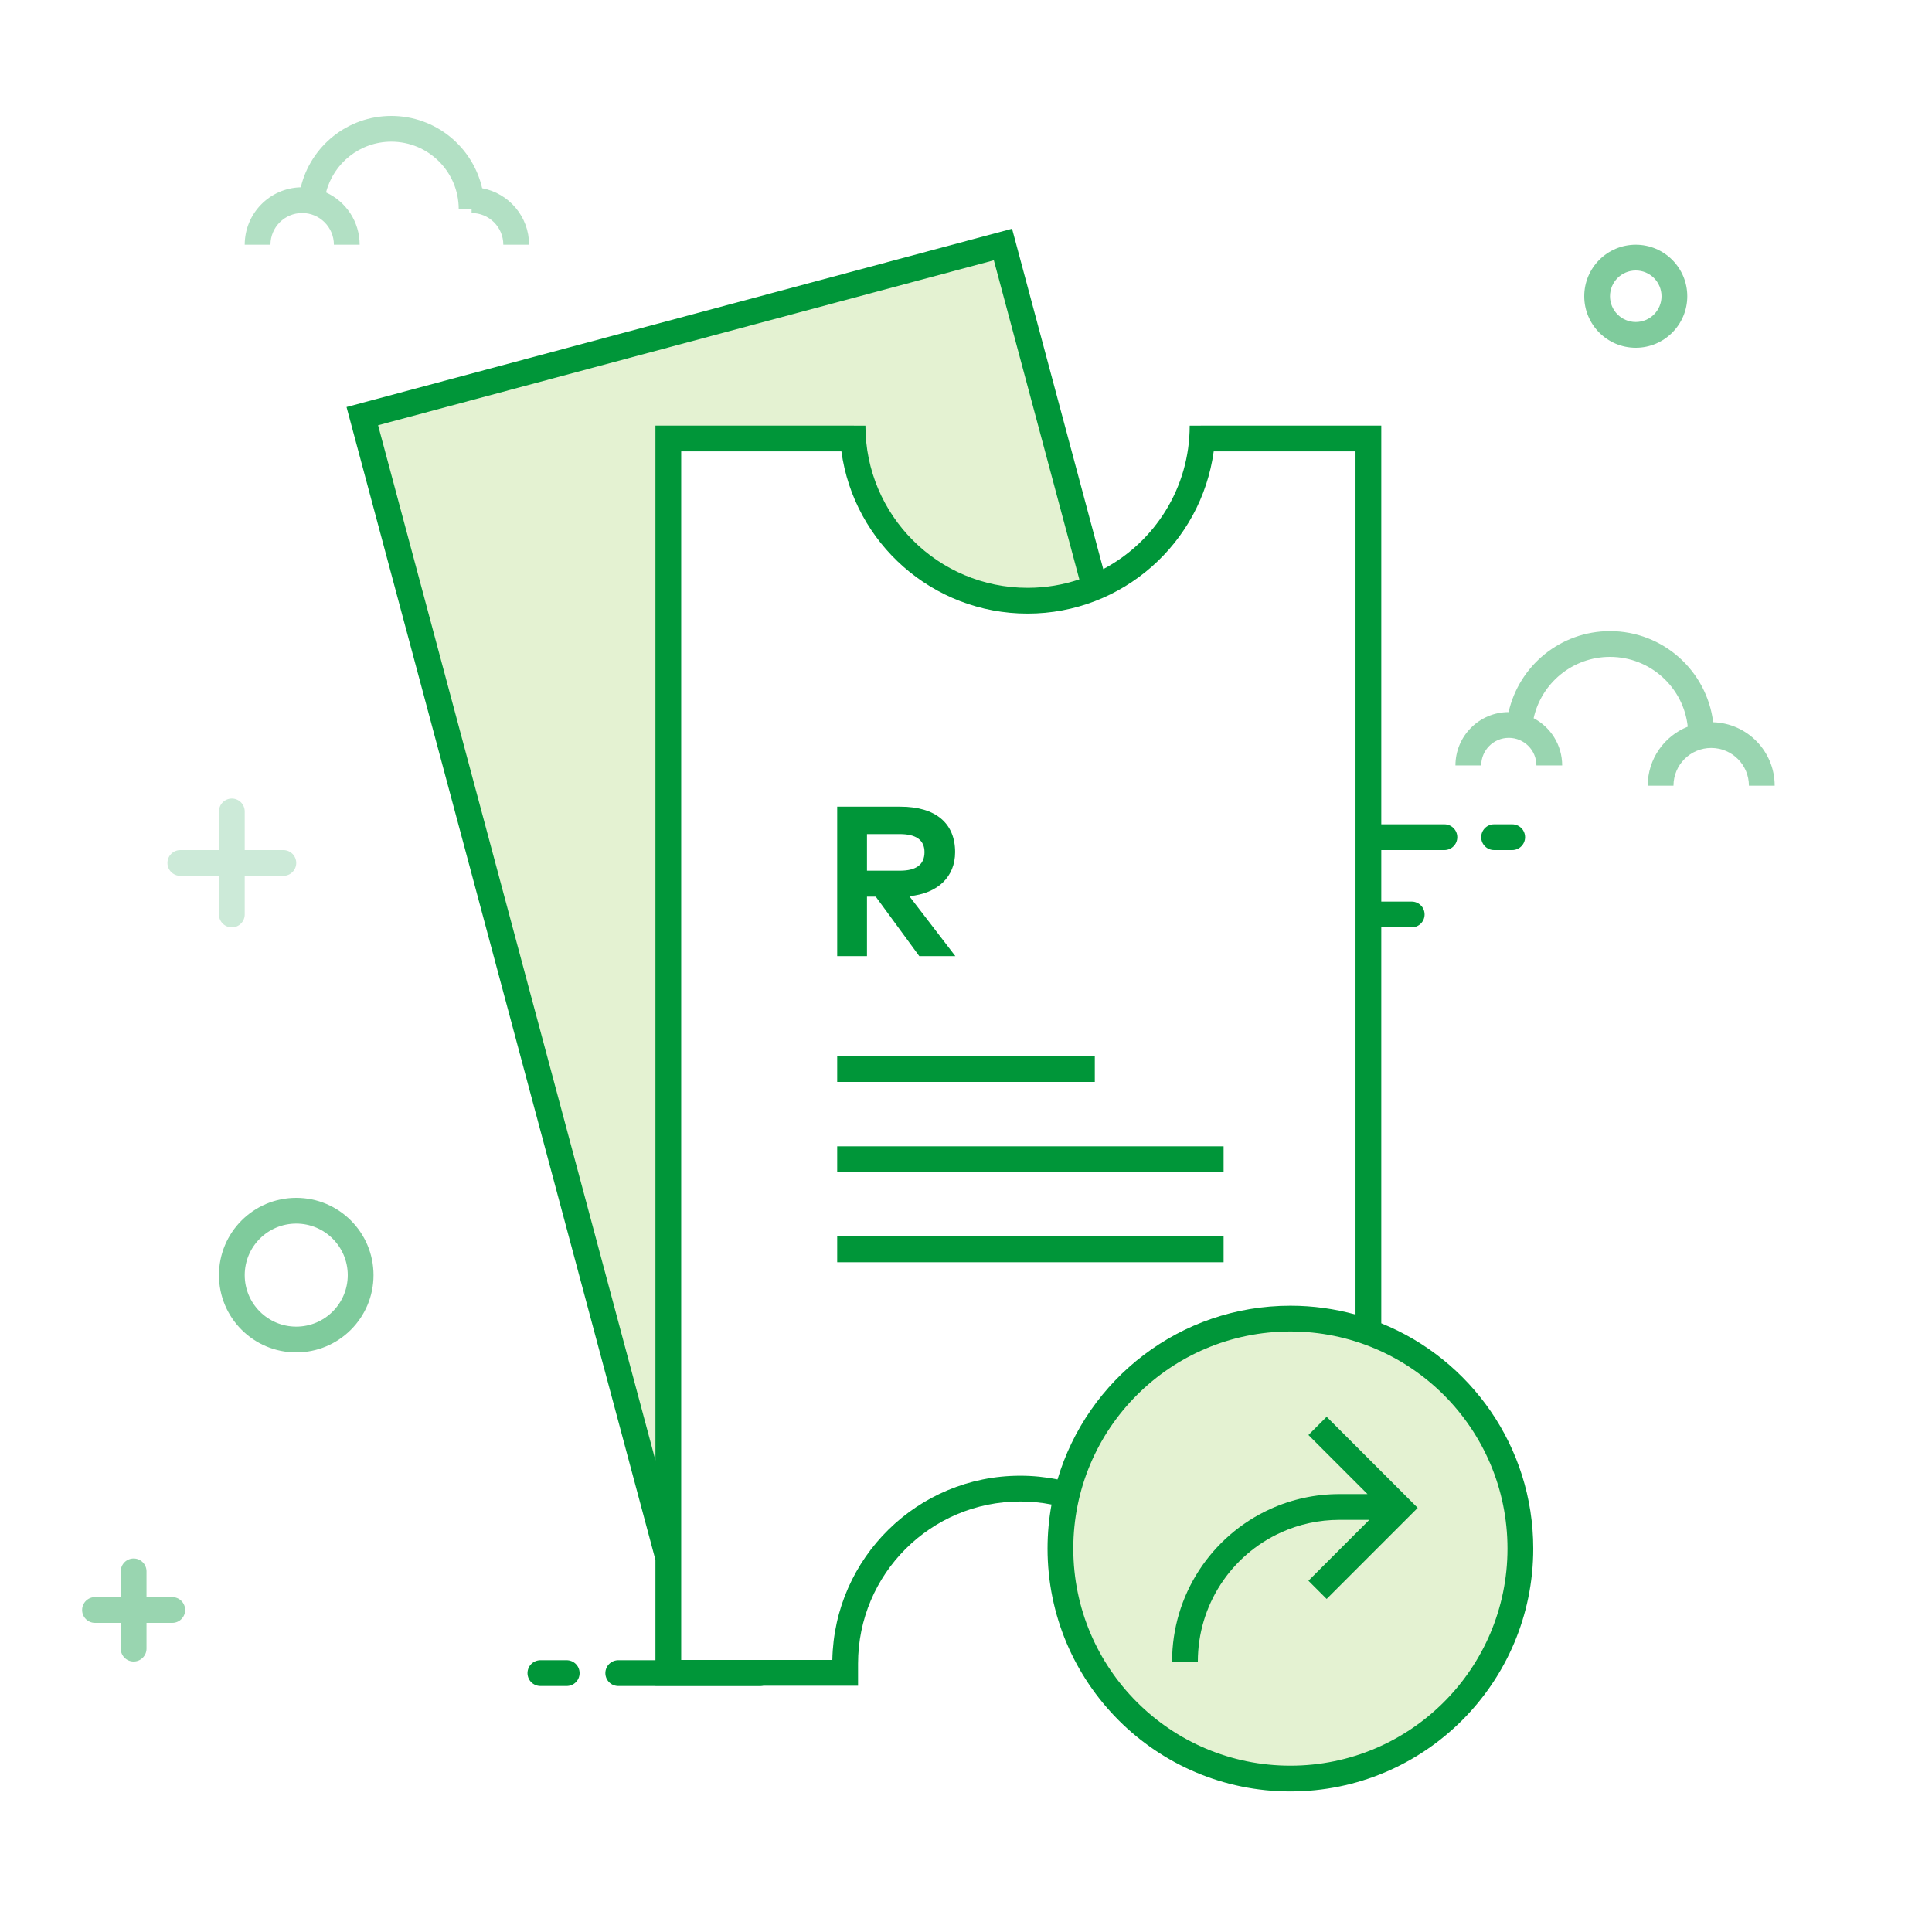 <svg width="150" height="150" viewBox="0 0 150 150" fill="none" xmlns="http://www.w3.org/2000/svg">
<rect width="150" height="150" fill="white"/>
<path fill-rule="evenodd" clip-rule="evenodd" d="M52.398 121.525L28 32.756L77.739 19L84.775 45.259C84.775 45.259 83.859 46.089 77.739 46.089C77.594 46.089 77.45 46.089 77.307 46.088C70.858 46.047 66.13 40.492 66.13 34.044H52.398V121.525Z" fill="#E4F2D2"/>
<path fill-rule="evenodd" clip-rule="evenodd" d="M37.434 14.613C36.699 11.399 33.822 9 30.385 9C26.974 9 24.114 11.362 23.353 14.54C20.939 14.598 19 16.572 19 19H21C21 17.64 22.102 16.538 23.462 16.538C24.821 16.538 25.923 17.64 25.923 19H27.923C27.923 17.197 26.854 15.644 25.314 14.94C25.889 12.675 27.941 11 30.385 11C33.273 11 35.615 13.342 35.615 16.231H36.615V16.538C37.975 16.538 39.077 17.64 39.077 19H41.077C41.077 16.816 39.507 14.998 37.434 14.613Z" fill="#B2E0C4"/>
<path fill-rule="evenodd" clip-rule="evenodd" d="M131 23C131 20.791 129.209 19 127 19C124.791 19 123 20.791 123 23C123 25.209 124.791 27 127 27C129.209 27 131 25.209 131 23ZM125 23C125 21.895 125.895 21 127 21C128.105 21 129 21.895 129 23C129 24.105 128.105 25 127 25C125.895 25 125 24.105 125 23Z" fill="#7FCB9C"/>
<path fill-rule="evenodd" clip-rule="evenodd" d="M131.037 56.419C129.216 57.143 127.929 58.921 127.929 61H129.929C129.929 59.383 131.24 58.071 132.857 58.071C134.475 58.071 135.786 59.383 135.786 61H137.786C137.786 58.329 135.661 56.155 133.01 56.074C132.519 52.087 129.12 49 125 49C121.156 49 117.939 51.687 117.127 55.286C114.846 55.294 113 57.146 113 59.429H115C115 58.245 115.959 57.286 117.143 57.286C118.326 57.286 119.286 58.245 119.286 59.429H121.286C121.286 57.837 120.388 56.454 119.07 55.761C119.67 53.038 122.097 51 125 51C128.133 51 130.711 53.372 131.037 56.419Z" fill="#99D5B0"/>
<path fill-rule="evenodd" clip-rule="evenodd" d="M29 99C29 95.686 26.314 93 23 93C19.686 93 17 95.686 17 99C17 102.314 19.686 105 23 105C26.314 105 29 102.314 29 99ZM19 99C19 96.791 20.791 95 23 95C25.209 95 27 96.791 27 99C27 101.209 25.209 103 23 103C20.791 103 19 101.209 19 99Z" fill="#7FCB9C"/>
<path fill-rule="evenodd" clip-rule="evenodd" d="M17 66V63C17 62.448 17.448 62 18 62C18.552 62 19 62.448 19 63V66H22C22.552 66 23 66.448 23 67C23 67.552 22.552 68 22 68H19V71C19 71.552 18.552 72 18 72C17.448 72 17 71.552 17 71V68H14C13.448 68 13 67.552 13 67C13 66.448 13.448 66 14 66H17Z" fill="#CCEAD8"/>
<path fill-rule="evenodd" clip-rule="evenodd" d="M9.375 124V122C9.375 121.448 9.823 121 10.375 121C10.927 121 11.375 121.448 11.375 122V124H13.375C13.927 124 14.375 124.448 14.375 125C14.375 125.552 13.927 126 13.375 126H11.375V128C11.375 128.552 10.927 129 10.375 129C9.823 129 9.375 128.552 9.375 128V126H7.375C6.823 126 6.375 125.552 6.375 125C6.375 124.448 6.823 124 7.375 124H9.375Z" fill="#99D5B0"/>
<path d="M59 129.9H48" stroke="#009639" stroke-width="2" stroke-linecap="round"/>
<path d="M44 129.9H41.955" stroke="#009639" stroke-width="2" stroke-linecap="round"/>
<path fill-rule="evenodd" clip-rule="evenodd" d="M100.186 102.376C90.325 102.376 82.331 110.37 82.331 120.231C82.331 130.092 90.325 138.086 100.186 138.086C110.047 138.086 118.041 130.092 118.041 120.231C118.041 110.37 110.047 102.376 100.186 102.376Z" fill="#E4F2D2"/>
<path fill-rule="evenodd" clip-rule="evenodd" d="M65 62.63V74.23H67.312V69.614H67.991L71.372 74.23H74.172L70.601 69.581C72.83 69.366 74.156 68.065 74.156 66.159C74.156 63.939 72.673 62.63 69.905 62.63H65ZM69.864 64.759C71.09 64.759 71.778 65.198 71.778 66.159C71.778 67.137 71.123 67.601 69.864 67.601H67.312V64.759H69.864Z" fill="#009639"/>
<path d="M65 84H85V82H65V84Z" fill="#009639"/>
<path d="M95 91H65V89H95V91Z" fill="#009639"/>
<path d="M65 98H95V96H65V98Z" fill="#009639"/>
<path d="M101.586 122.728L106.314 118H104C102.412 118 100.874 118.336 99.461 118.977C95.559 120.747 93 124.64 93 129H91C91 123.848 94.025 119.247 98.635 117.155C100.306 116.397 102.126 116 104 116H106.172L101.586 111.414L103 110L110.071 117.071L103 124.142L101.586 122.728Z" fill="#009639"/>
<path fill-rule="evenodd" clip-rule="evenodd" d="M79.208 116.575C80.032 116.575 80.846 116.654 81.641 116.81C81.437 117.919 81.331 119.063 81.331 120.231C81.331 130.644 89.772 139.086 100.186 139.086C110.599 139.086 119.041 130.644 119.041 120.231C119.041 112.312 114.159 105.534 107.242 102.741V72H109.605C110.157 72 110.605 71.552 110.605 71C110.605 70.447 110.157 70 109.605 70H107.242V66H112.143C112.695 66 113.143 65.552 113.143 65C113.143 64.447 112.695 64 112.143 64H107.242V33.043H93.221V33.05H92.368C92.368 37.879 89.648 42.074 85.657 44.185L78.576 17.758L26.905 31.603L50.888 121.108V130.879L66.619 130.878V129.164C66.619 122.211 72.255 116.575 79.208 116.575ZM29.354 33.017L77.162 20.207L83.8 44.983C82.538 45.408 81.186 45.638 79.78 45.638C72.827 45.638 67.191 40.002 67.191 33.05H66.305V33.043H50.888V113.38L29.354 33.017ZM65.326 35.043H52.888V128.879H64.622C64.774 120.953 71.246 114.575 79.208 114.575C80.19 114.575 81.159 114.672 82.106 114.863C84.418 107.065 91.637 101.376 100.186 101.376C101.937 101.376 103.633 101.615 105.242 102.062V35.043H94.233C93.261 42.157 87.161 47.638 79.78 47.638C72.399 47.638 66.299 42.157 65.326 35.043ZM83.331 120.231C83.331 110.922 90.877 103.376 100.186 103.376C109.494 103.376 117.041 110.922 117.041 120.231C117.041 129.539 109.494 137.086 100.186 137.086C90.877 137.086 83.331 129.539 83.331 120.231Z" fill="#009639"/>
<path d="M116 66H117.407C117.96 66 118.407 65.552 118.407 65C118.407 64.447 117.96 64 117.407 64H116C115.448 64 115 64.447 115 65C115 65.552 115.448 66 116 66Z" fill="#009639"/>
</svg>
